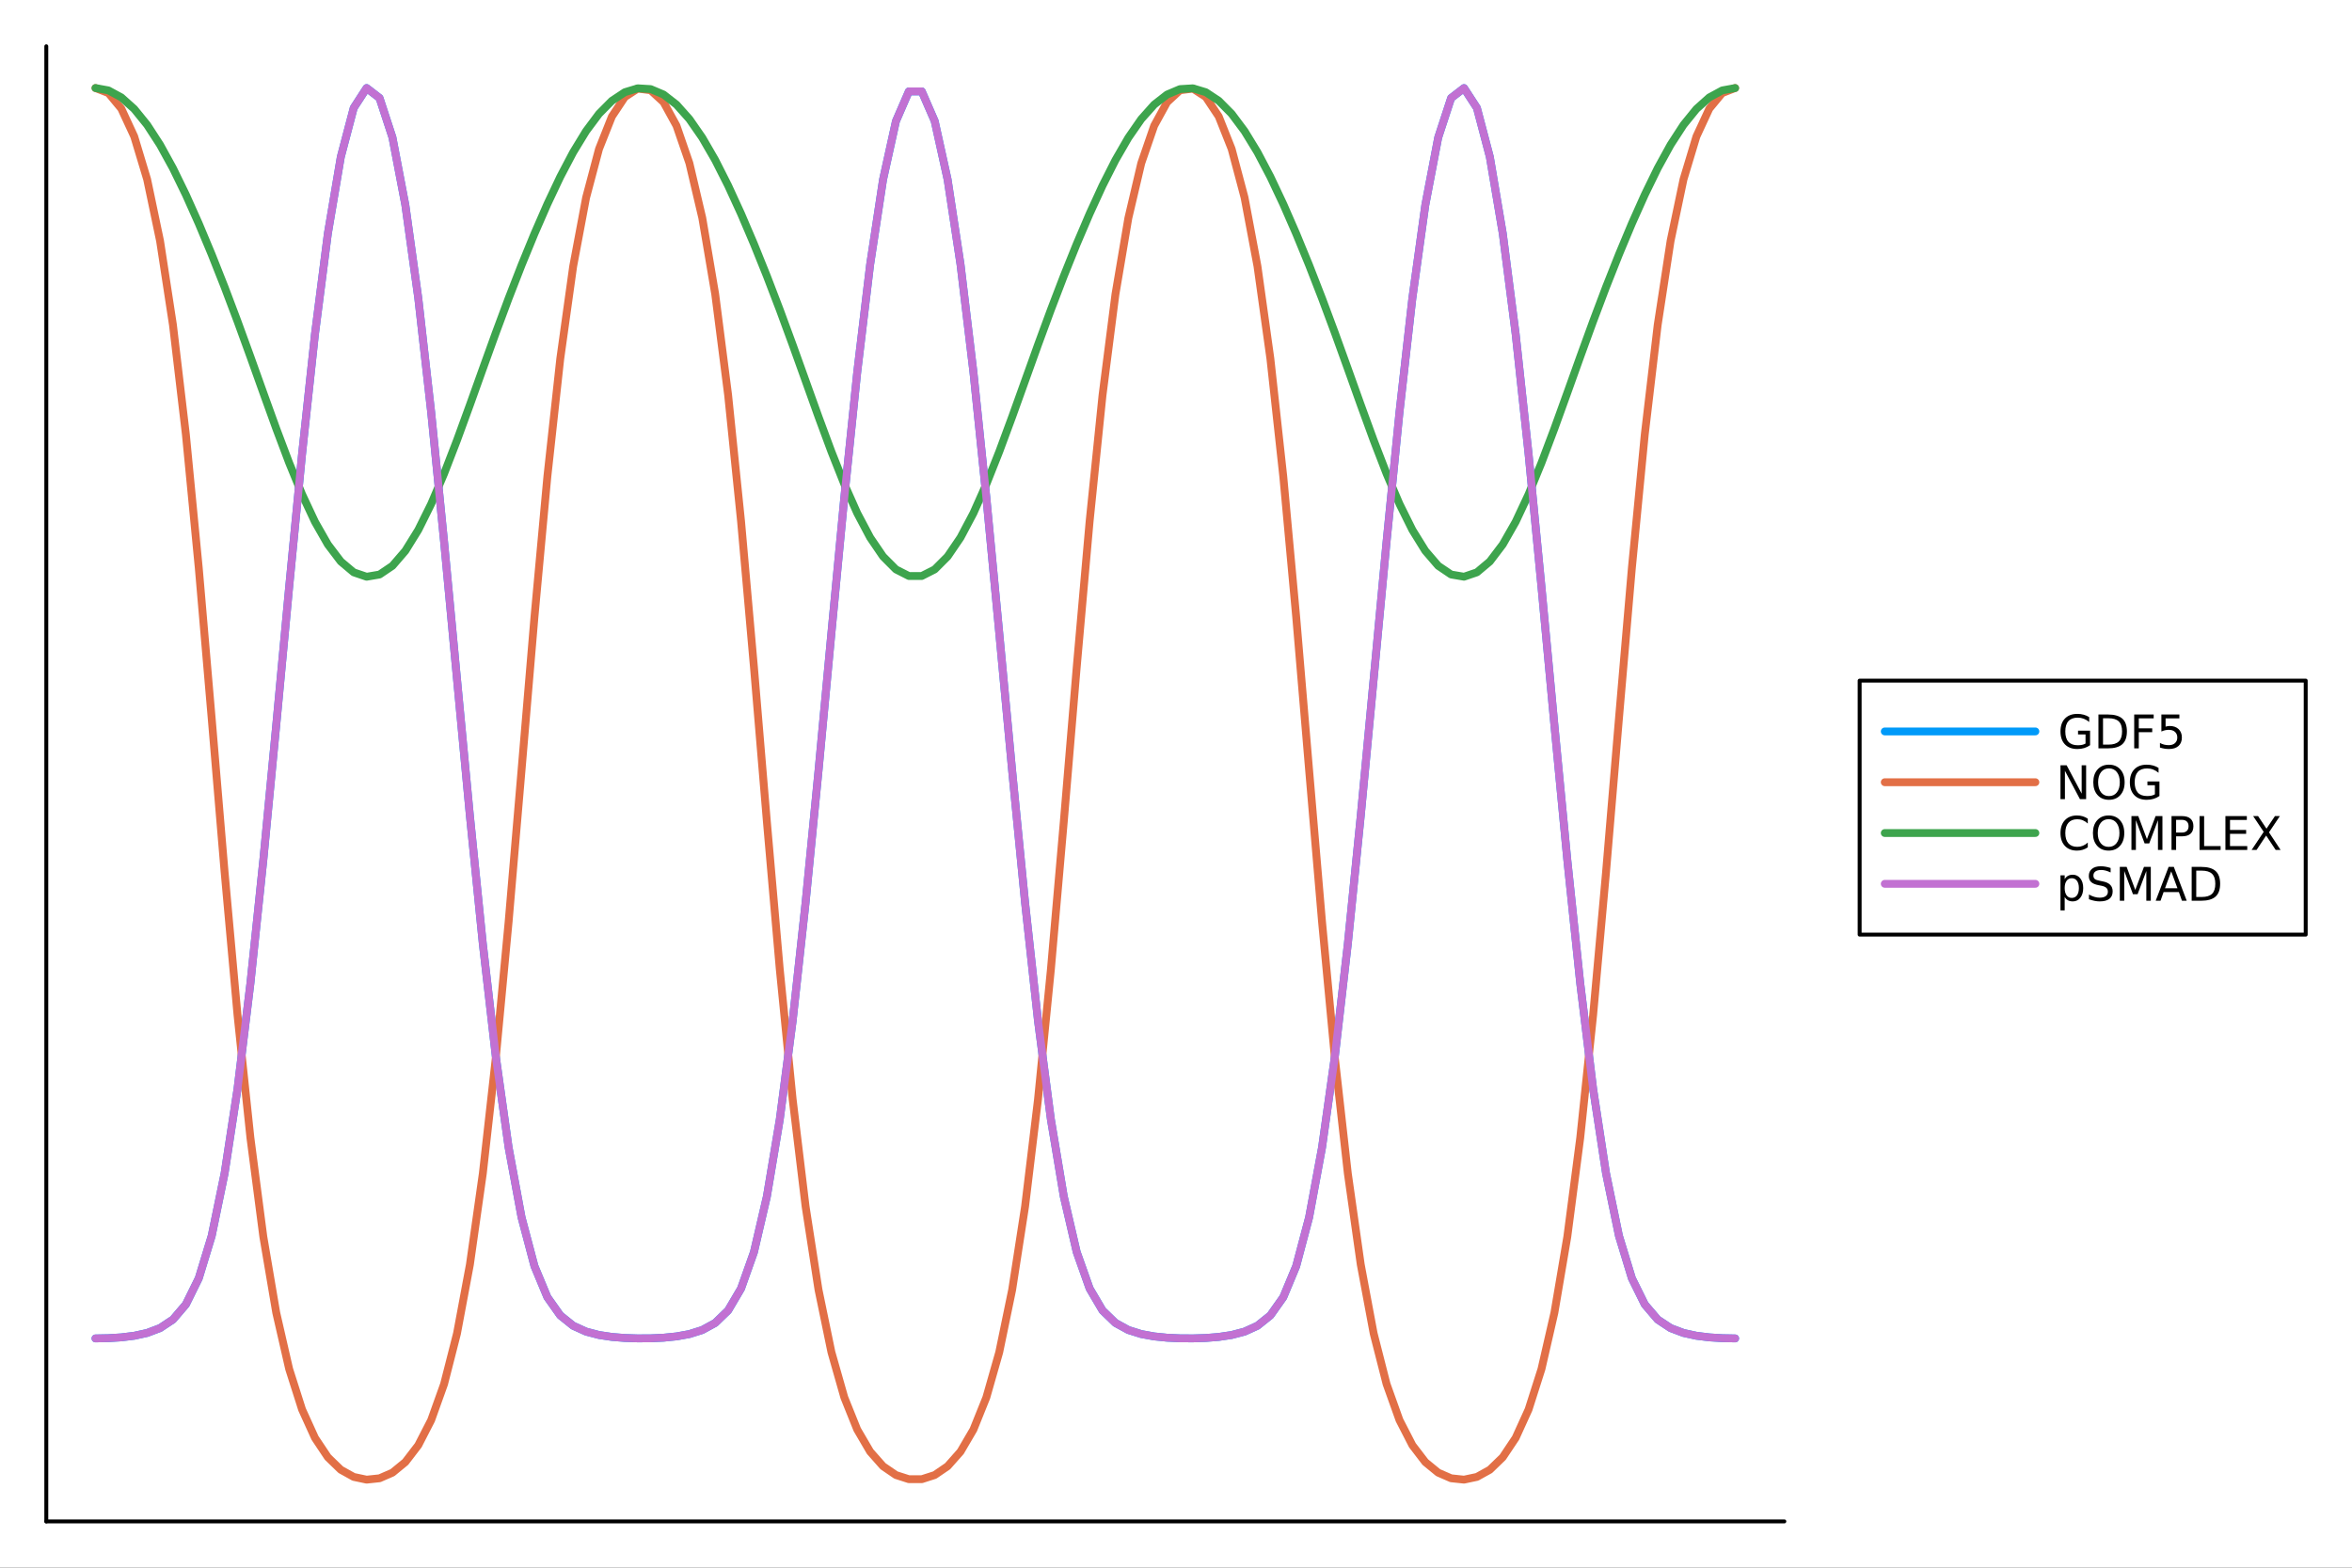 <?xml version="1.0" encoding="utf-8"?>
<svg xmlns="http://www.w3.org/2000/svg" xmlns:xlink="http://www.w3.org/1999/xlink" width="600" height="400" viewBox="0 0 2400 1600">
<rect x="0" y="0" width="2400" height="1600" fill="#333333" stroke="none"/>
<defs>
  <clipPath id="clip800">
    <rect x="0" y="0" width="2400" height="1600"/>
  </clipPath>
</defs>
<path clip-path="url(#clip800)" d="M0 1600 L2400 1600 L2400 0 L0 0  Z" fill="#ffffff" fill-rule="evenodd" fill-opacity="1"/>
<defs>
  <clipPath id="clip801">
    <rect x="480" y="0" width="1681" height="1600"/>
  </clipPath>
</defs>
<path clip-path="url(#clip800)" d="M47.244 1552.76 L1820.75 1552.76 L1820.75 47.244 L47.244 47.244  Z" fill="#ffffff" fill-rule="evenodd" fill-opacity="1"/>
<defs>
  <clipPath id="clip802">
    <rect x="47" y="47" width="1775" height="1507"/>
  </clipPath>
</defs>
<polyline clip-path="url(#clip800)" style="stroke:#000000; stroke-linecap:round; stroke-linejoin:round; stroke-width:4; stroke-opacity:1; fill:none" points="47.244,1552.76 1820.75,1552.76 "/>
<polyline clip-path="url(#clip800)" style="stroke:#000000; stroke-linecap:round; stroke-linejoin:round; stroke-width:4; stroke-opacity:1; fill:none" points="47.244,1552.76 47.244,47.244 "/>
<polyline clip-path="url(#clip802)" style="stroke:#009af9; stroke-linecap:round; stroke-linejoin:round; stroke-width:8; stroke-opacity:1; fill:none" points="97.438,1366.01 110.612,1365.75 123.786,1364.93 136.96,1363.3 150.134,1360.43 163.308,1355.45 176.483,1346.73 189.657,1331.31 202.831,1304.6 216.005,1261.36 229.179,1197.55 242.353,1111.36 255.528,1003.53 268.702,877.696 281.876,740.2 295.05,599.217 308.224,463.452 321.398,340.933 334.572,238.242 347.747,160.243 360.921,110.165 374.095,89.853 387.269,100.001 400.443,140.267 413.617,209.212 426.792,304.099 439.966,420.634 453.14,552.801 466.314,692.996 479.488,832.623 492.662,963.18 505.836,1077.58 519.011,1171.23 532.185,1242.44 545.359,1292.22 558.533,1323.9 571.707,1342.52 584.881,1353.07 598.056,1359.06 611.23,1362.51 624.404,1364.49 637.578,1365.55 650.752,1365.98 663.926,1365.9 677.101,1365.28 690.275,1363.95 703.449,1361.57 716.623,1357.43 729.797,1350.21 742.971,1337.46 756.145,1315.11 769.32,1277.94 782.494,1221.32 795.668,1142.66 808.842,1041.8 822.016,921.402 835.19,786.959 848.365,646.172 861.539,507.717 874.713,379.96 887.887,270.021 901.061,183.34 914.235,123.669 927.409,93.286 940.584,93.25 953.758,123.563 966.932,183.167 980.106,269.788 993.28,379.68 1006.45,507.403 1019.63,645.842 1032.8,786.635 1045.98,921.103 1059.15,1041.54 1072.33,1142.45 1085.5,1221.16 1098.67,1277.83 1111.85,1315.05 1125.02,1337.43 1138.2,1350.19 1151.37,1357.42 1164.54,1361.56 1177.72,1363.95 1190.89,1365.28 1204.07,1365.9 1217.24,1365.98 1230.42,1365.55 1243.59,1364.49 1256.76,1362.52 1269.94,1359.07 1283.11,1353.08 1296.29,1342.54 1309.46,1323.94 1322.63,1292.28 1335.81,1242.54 1348.98,1171.36 1362.16,1077.75 1375.33,963.378 1388.5,832.842 1401.68,693.224 1414.85,553.026 1428.03,420.843 1441.2,304.283 1454.38,209.364 1467.55,140.384 1480.72,100.082 1493.9,89.897 1507.07,110.175 1520.25,160.221 1533.42,238.193 1546.59,340.86 1559.77,463.362 1572.94,599.117 1586.12,740.098 1599.29,877.6 1612.47,1003.45 1625.64,1111.29 1638.81,1197.5 1651.99,1261.32 1665.16,1304.58 1678.34,1331.3 1691.51,1346.73 1704.68,1355.45 1717.86,1360.43 1731.03,1363.3 1744.21,1364.93 1757.38,1365.76 1770.56,1366.01 "/>
<polyline clip-path="url(#clip802)" style="stroke:#e26f46; stroke-linecap:round; stroke-linejoin:round; stroke-width:8; stroke-opacity:1; fill:none" points="97.438,89.853 110.612,94.966 123.786,110.877 136.96,139.294 150.134,183.028 163.308,245.801 176.483,331.632 189.657,443.325 202.831,579.76 216.005,733.199 229.179,890.027 242.353,1035.97 255.528,1161.27 268.702,1262.22 281.876,1339.75 295.05,1397.17 308.224,1438.51 321.398,1467.53 334.572,1487.28 347.747,1500.04 360.921,1507.35 374.095,1510.15 387.269,1508.76 400.443,1503.03 413.617,1492.23 426.792,1475.04 439.966,1449.42 453.14,1412.59 466.314,1361 479.488,1290.63 492.662,1197.77 505.836,1080.48 519.011,940.662 532.185,786.034 545.359,629.78 558.533,486.436 571.707,366.054 584.881,271.756 598.056,201.701 611.23,152.046 624.404,118.871 637.578,99.025 650.752,90.421 663.926,92.109 677.101,104.277 690.275,128.254 703.449,166.494 716.623,222.453 729.797,300.163 742.971,403.078 756.145,531.745 769.32,680.802 782.494,838.186 795.668,989.142 808.842,1122.04 822.016,1231.21 835.19,1316.27 848.365,1379.97 861.539,1426.24 874.713,1459 887.887,1481.55 901.061,1496.44 914.235,1505.44 927.409,1509.68 940.584,1509.69 953.758,1505.46 966.932,1496.47 980.106,1481.59 993.28,1459.06 1006.45,1426.33 1019.63,1380.1 1032.8,1316.45 1045.98,1231.44 1059.15,1122.32 1072.33,989.474 1085.5,838.547 1098.67,681.16 1111.85,532.066 1125.02,403.341 1138.2,300.365 1151.37,222.601 1164.54,166.597 1177.72,128.321 1190.89,104.315 1204.07,92.124 1217.24,90.417 1230.42,99.001 1243.59,118.827 1256.76,151.978 1269.94,201.602 1283.11,271.622 1296.29,365.878 1309.46,486.22 1322.63,629.533 1335.81,785.779 1348.98,940.421 1362.16,1080.27 1375.33,1197.6 1388.5,1290.5 1401.68,1360.9 1414.85,1412.52 1428.03,1449.37 1441.2,1475 1454.38,1492.21 1467.55,1503.01 1480.72,1508.75 1493.9,1510.14 1507.07,1507.35 1520.25,1500.04 1533.42,1487.28 1546.59,1467.54 1559.77,1438.54 1572.94,1397.2 1586.12,1339.8 1599.29,1262.29 1612.47,1161.35 1625.64,1036.06 1638.81,890.133 1651.99,733.307 1665.16,579.858 1678.34,443.406 1691.51,331.693 1704.68,245.844 1717.86,183.057 1731.03,139.312 1744.21,110.887 1757.38,94.972 1770.56,89.858 "/>
<polyline clip-path="url(#clip802)" style="stroke:#3da44d; stroke-linecap:round; stroke-linejoin:round; stroke-width:8; stroke-opacity:1; fill:none" points="97.438,89.853 110.612,92.25 123.786,99.404 136.96,111.202 150.134,127.429 163.308,147.755 176.483,171.709 189.657,198.715 202.831,228.188 216.005,259.69 229.179,292.984 242.353,327.899 255.528,364.098 268.702,400.928 281.876,437.412 295.05,472.347 308.224,504.463 321.398,532.578 334.572,555.698 347.747,573.062 360.921,584.141 374.095,588.623 387.269,586.385 400.443,577.487 413.617,562.178 426.792,540.911 439.966,514.367 453.14,483.465 466.314,449.334 479.488,413.228 492.662,376.39 505.836,339.891 519.011,304.495 532.185,270.636 545.359,238.517 558.533,208.327 571.707,180.435 584.881,155.393 598.056,133.795 611.23,116.154 624.404,102.846 637.578,94.122 650.752,90.127 663.926,90.921 677.101,96.494 690.275,106.757 703.449,121.534 716.623,140.535 729.797,163.336 742.971,189.389 756.145,218.096 769.32,248.955 782.494,281.667 795.668,316.065 808.842,351.889 822.016,388.601 835.19,425.326 848.365,460.918 861.539,494.114 874.713,523.686 887.887,548.571 901.061,567.927 914.235,581.15 927.409,587.857 940.584,587.865 953.758,581.173 966.932,567.966 980.106,548.624 993.28,523.751 1006.45,494.188 1019.63,461 1032.8,425.412 1045.98,388.689 1059.15,351.975 1072.33,316.149 1085.5,281.748 1098.67,249.032 1111.85,218.169 1125.02,189.457 1138.2,163.398 1151.37,140.589 1164.54,121.58 1177.72,106.794 1190.89,96.521 1204.07,90.938 1217.24,90.134 1230.42,94.12 1243.59,102.835 1256.76,116.133 1269.94,133.767 1283.11,155.357 1296.29,180.392 1309.46,208.279 1322.63,238.464 1335.81,270.579 1348.98,304.434 1362.16,339.825 1375.33,376.322 1388.5,413.158 1401.68,449.265 1414.85,483.398 1428.03,514.304 1441.2,540.854 1454.38,562.128 1467.55,577.444 1480.72,586.349 1493.9,588.595 1507.07,584.122 1520.25,573.05 1533.42,555.694 1546.59,532.58 1559.77,504.47 1572.94,472.358 1586.12,437.428 1599.29,400.946 1612.47,364.117 1625.64,327.92 1638.81,293.006 1651.99,259.712 1665.16,228.211 1678.34,198.738 1691.51,171.732 1704.68,147.778 1717.86,127.452 1731.03,111.224 1744.21,99.426 1757.38,92.272 1770.56,89.874 "/>
<polyline clip-path="url(#clip802)" style="stroke:#c271d2; stroke-linecap:round; stroke-linejoin:round; stroke-width:8; stroke-opacity:1; fill:none" points="97.438,1366.01 110.612,1365.75 123.786,1364.93 136.96,1363.3 150.134,1360.43 163.308,1355.45 176.483,1346.73 189.657,1331.31 202.831,1304.6 216.005,1261.36 229.179,1197.55 242.353,1111.36 255.528,1003.53 268.702,877.697 281.876,740.2 295.05,599.217 308.224,463.452 321.398,340.933 334.572,238.243 347.747,160.244 360.921,110.165 374.095,89.853 387.269,100.001 400.443,140.267 413.617,209.211 426.792,304.098 439.966,420.633 453.14,552.801 466.314,692.995 479.488,832.622 492.662,963.179 505.836,1077.58 519.011,1171.23 532.185,1242.44 545.359,1292.22 558.533,1323.9 571.707,1342.52 584.881,1353.07 598.056,1359.06 611.23,1362.51 624.404,1364.49 637.578,1365.55 650.752,1365.98 663.926,1365.9 677.101,1365.28 690.275,1363.95 703.449,1361.57 716.623,1357.43 729.797,1350.21 742.971,1337.46 756.145,1315.11 769.32,1277.94 782.494,1221.32 795.668,1142.66 808.842,1041.8 822.016,921.403 835.19,786.96 848.365,646.173 861.539,507.718 874.713,379.961 887.887,270.022 901.061,183.34 914.235,123.669 927.409,93.286 940.584,93.25 953.758,123.562 966.932,183.167 980.106,269.788 993.28,379.679 1006.45,507.402 1019.63,645.841 1032.8,786.634 1045.98,921.102 1059.15,1041.54 1072.33,1142.45 1085.5,1221.16 1098.67,1277.83 1111.85,1315.05 1125.02,1337.43 1138.2,1350.19 1151.37,1357.42 1164.54,1361.56 1177.72,1363.95 1190.89,1365.28 1204.07,1365.9 1217.24,1365.98 1230.42,1365.55 1243.59,1364.49 1256.76,1362.52 1269.94,1359.07 1283.11,1353.08 1296.29,1342.54 1309.46,1323.94 1322.63,1292.28 1335.81,1242.54 1348.98,1171.36 1362.16,1077.75 1375.33,963.378 1388.5,832.843 1401.68,693.225 1414.85,553.027 1428.03,420.844 1441.2,304.283 1454.38,209.365 1467.55,140.385 1480.72,100.082 1493.9,89.897 1507.07,110.175 1520.25,160.222 1533.42,238.193 1546.59,340.86 1559.77,463.362 1572.94,599.117 1586.12,740.098 1599.29,877.6 1612.47,1003.44 1625.64,1111.29 1638.81,1197.5 1651.99,1261.32 1665.16,1304.58 1678.34,1331.3 1691.51,1346.73 1704.68,1355.45 1717.86,1360.43 1731.03,1363.3 1744.21,1364.93 1757.38,1365.76 1770.56,1366.01 "/>
<path clip-path="url(#clip800)" d="M1897.6 953.864 L2352.76 953.864 L2352.76 694.664 L1897.6 694.664  Z" fill="#ffffff" fill-rule="evenodd" fill-opacity="1"/>
<polyline clip-path="url(#clip800)" style="stroke:#000000; stroke-linecap:round; stroke-linejoin:round; stroke-width:4; stroke-opacity:1; fill:none" points="1897.6,953.864 2352.76,953.864 2352.76,694.664 1897.6,694.664 1897.6,953.864 "/>
<polyline clip-path="url(#clip800)" style="stroke:#009af9; stroke-linecap:round; stroke-linejoin:round; stroke-width:8; stroke-opacity:1; fill:none" points="1923.22,746.504 2076.92,746.504 "/>
<path clip-path="url(#clip800)" d="M2128.09 758.853 L2128.09 749.571 L2120.45 749.571 L2120.45 745.728 L2132.72 745.728 L2132.72 760.566 Q2130.01 762.487 2126.75 763.483 Q2123.48 764.455 2119.78 764.455 Q2111.68 764.455 2107.09 759.733 Q2102.53 754.987 2102.53 746.538 Q2102.53 738.066 2107.09 733.344 Q2111.68 728.599 2119.78 728.599 Q2123.16 728.599 2126.19 729.432 Q2129.25 730.265 2131.82 731.886 L2131.82 736.863 Q2129.22 734.664 2126.31 733.552 Q2123.39 732.441 2120.17 732.441 Q2113.83 732.441 2110.64 735.983 Q2107.46 739.525 2107.46 746.538 Q2107.46 753.529 2110.64 757.071 Q2113.83 760.612 2120.17 760.612 Q2122.65 760.612 2124.59 760.196 Q2126.54 759.756 2128.09 758.853 Z" fill="#000000" fill-rule="nonzero" fill-opacity="1" /><path clip-path="url(#clip800)" d="M2145.94 733.066 L2145.94 759.941 L2151.58 759.941 Q2158.74 759.941 2162.05 756.7 Q2165.38 753.46 2165.38 746.469 Q2165.38 739.525 2162.05 736.307 Q2158.74 733.066 2151.58 733.066 L2145.94 733.066 M2141.26 729.224 L2150.87 729.224 Q2160.91 729.224 2165.61 733.414 Q2170.31 737.58 2170.31 746.469 Q2170.31 755.404 2165.59 759.594 Q2160.87 763.784 2150.87 763.784 L2141.26 763.784 L2141.26 729.224 Z" fill="#000000" fill-rule="nonzero" fill-opacity="1" /><path clip-path="url(#clip800)" d="M2177.76 729.224 L2197.63 729.224 L2197.63 733.159 L2182.44 733.159 L2182.44 743.344 L2196.14 743.344 L2196.14 747.279 L2182.44 747.279 L2182.44 763.784 L2177.76 763.784 L2177.76 729.224 Z" fill="#000000" fill-rule="nonzero" fill-opacity="1" /><path clip-path="url(#clip800)" d="M2205.5 729.224 L2223.85 729.224 L2223.85 733.159 L2209.78 733.159 L2209.78 741.631 Q2210.8 741.284 2211.82 741.122 Q2212.83 740.937 2213.85 740.937 Q2219.64 740.937 2223.02 744.108 Q2226.4 747.279 2226.4 752.696 Q2226.4 758.274 2222.93 761.376 Q2219.45 764.455 2213.14 764.455 Q2210.96 764.455 2208.69 764.085 Q2206.45 763.714 2204.04 762.974 L2204.04 758.274 Q2206.12 759.409 2208.34 759.964 Q2210.57 760.52 2213.04 760.52 Q2217.05 760.52 2219.39 758.413 Q2221.72 756.307 2221.72 752.696 Q2221.72 749.085 2219.39 746.978 Q2217.05 744.872 2213.04 744.872 Q2211.17 744.872 2209.29 745.288 Q2207.44 745.705 2205.5 746.585 L2205.5 729.224 Z" fill="#000000" fill-rule="nonzero" fill-opacity="1" /><polyline clip-path="url(#clip800)" style="stroke:#e26f46; stroke-linecap:round; stroke-linejoin:round; stroke-width:8; stroke-opacity:1; fill:none" points="1923.22,798.344 2076.92,798.344 "/>
<path clip-path="url(#clip800)" d="M2102.53 781.064 L2108.83 781.064 L2124.15 809.976 L2124.15 781.064 L2128.69 781.064 L2128.69 815.624 L2122.39 815.624 L2107.07 786.712 L2107.07 815.624 L2102.53 815.624 L2102.53 781.064 Z" fill="#000000" fill-rule="nonzero" fill-opacity="1" /><path clip-path="url(#clip800)" d="M2152.02 784.235 Q2146.93 784.235 2143.92 788.031 Q2140.94 791.828 2140.94 798.378 Q2140.94 804.906 2143.92 808.702 Q2146.93 812.499 2152.02 812.499 Q2157.12 812.499 2160.08 808.702 Q2163.07 804.906 2163.07 798.378 Q2163.07 791.828 2160.08 788.031 Q2157.12 784.235 2152.02 784.235 M2152.02 780.439 Q2159.29 780.439 2163.64 785.323 Q2168 790.184 2168 798.378 Q2168 806.55 2163.64 811.434 Q2159.29 816.295 2152.02 816.295 Q2144.73 816.295 2140.36 811.434 Q2136.01 806.573 2136.01 798.378 Q2136.01 790.184 2140.36 785.323 Q2144.73 780.439 2152.02 780.439 Z" fill="#000000" fill-rule="nonzero" fill-opacity="1" /><path clip-path="url(#clip800)" d="M2198.88 810.693 L2198.88 801.411 L2191.24 801.411 L2191.24 797.568 L2203.51 797.568 L2203.51 812.406 Q2200.8 814.327 2197.53 815.323 Q2194.27 816.295 2190.57 816.295 Q2182.46 816.295 2177.88 811.573 Q2173.32 806.827 2173.32 798.378 Q2173.32 789.906 2177.88 785.184 Q2182.46 780.439 2190.57 780.439 Q2193.95 780.439 2196.98 781.272 Q2200.03 782.105 2202.6 783.726 L2202.6 788.703 Q2200.01 786.504 2197.09 785.392 Q2194.18 784.281 2190.96 784.281 Q2184.62 784.281 2181.42 787.823 Q2178.25 791.365 2178.25 798.378 Q2178.25 805.369 2181.42 808.911 Q2184.62 812.452 2190.96 812.452 Q2193.44 812.452 2195.38 812.036 Q2197.32 811.596 2198.88 810.693 Z" fill="#000000" fill-rule="nonzero" fill-opacity="1" /><polyline clip-path="url(#clip800)" style="stroke:#3da44d; stroke-linecap:round; stroke-linejoin:round; stroke-width:8; stroke-opacity:1; fill:none" points="1923.22,850.184 2076.92,850.184 "/>
<path clip-path="url(#clip800)" d="M2130.4 835.566 L2130.4 840.496 Q2128.04 838.297 2125.36 837.209 Q2122.7 836.121 2119.69 836.121 Q2113.76 836.121 2110.61 839.756 Q2107.46 843.367 2107.46 850.218 Q2107.46 857.047 2110.61 860.681 Q2113.76 864.292 2119.69 864.292 Q2122.7 864.292 2125.36 863.204 Q2128.04 862.117 2130.4 859.917 L2130.4 864.802 Q2127.95 866.468 2125.2 867.302 Q2122.46 868.135 2119.41 868.135 Q2111.56 868.135 2107.05 863.343 Q2102.53 858.529 2102.53 850.218 Q2102.53 841.885 2107.05 837.094 Q2111.56 832.279 2119.41 832.279 Q2122.51 832.279 2125.24 833.112 Q2128 833.922 2130.4 835.566 Z" fill="#000000" fill-rule="nonzero" fill-opacity="1" /><path clip-path="url(#clip800)" d="M2151.65 836.075 Q2146.56 836.075 2143.55 839.871 Q2140.57 843.668 2140.57 850.218 Q2140.57 856.746 2143.55 860.542 Q2146.56 864.339 2151.65 864.339 Q2156.75 864.339 2159.71 860.542 Q2162.7 856.746 2162.7 850.218 Q2162.7 843.668 2159.71 839.871 Q2156.75 836.075 2151.65 836.075 M2151.65 832.279 Q2158.92 832.279 2163.27 837.163 Q2167.63 842.024 2167.63 850.218 Q2167.63 858.39 2163.27 863.274 Q2158.92 868.135 2151.65 868.135 Q2144.36 868.135 2139.99 863.274 Q2135.64 858.413 2135.64 850.218 Q2135.64 842.024 2139.99 837.163 Q2144.36 832.279 2151.65 832.279 Z" fill="#000000" fill-rule="nonzero" fill-opacity="1" /><path clip-path="url(#clip800)" d="M2174.94 832.904 L2181.91 832.904 L2190.73 856.422 L2199.59 832.904 L2206.56 832.904 L2206.56 867.464 L2202 867.464 L2202 837.117 L2193.09 860.82 L2188.39 860.82 L2179.48 837.117 L2179.48 867.464 L2174.94 867.464 L2174.94 832.904 Z" fill="#000000" fill-rule="nonzero" fill-opacity="1" /><path clip-path="url(#clip800)" d="M2220.52 836.746 L2220.52 849.732 L2226.4 849.732 Q2229.66 849.732 2231.45 848.043 Q2233.23 846.353 2233.23 843.228 Q2233.23 840.126 2231.45 838.436 Q2229.66 836.746 2226.4 836.746 L2220.52 836.746 M2215.84 832.904 L2226.4 832.904 Q2232.21 832.904 2235.17 835.543 Q2238.16 838.158 2238.16 843.228 Q2238.16 848.343 2235.17 850.959 Q2232.21 853.575 2226.4 853.575 L2220.52 853.575 L2220.52 867.464 L2215.84 867.464 L2215.84 832.904 Z" fill="#000000" fill-rule="nonzero" fill-opacity="1" /><path clip-path="url(#clip800)" d="M2244.43 832.904 L2249.11 832.904 L2249.11 863.529 L2265.94 863.529 L2265.94 867.464 L2244.43 867.464 L2244.43 832.904 Z" fill="#000000" fill-rule="nonzero" fill-opacity="1" /><path clip-path="url(#clip800)" d="M2270.84 832.904 L2292.69 832.904 L2292.69 836.839 L2275.52 836.839 L2275.52 847.07 L2291.98 847.07 L2291.98 851.005 L2275.52 851.005 L2275.52 863.529 L2293.11 863.529 L2293.11 867.464 L2270.84 867.464 L2270.84 832.904 Z" fill="#000000" fill-rule="nonzero" fill-opacity="1" /><path clip-path="url(#clip800)" d="M2299.13 832.904 L2304.15 832.904 L2312.74 845.751 L2321.38 832.904 L2326.4 832.904 L2315.29 849.501 L2327.14 867.464 L2322.12 867.464 L2312.39 852.765 L2302.6 867.464 L2297.56 867.464 L2309.89 849.015 L2299.13 832.904 Z" fill="#000000" fill-rule="nonzero" fill-opacity="1" /><polyline clip-path="url(#clip800)" style="stroke:#c271d2; stroke-linecap:round; stroke-linejoin:round; stroke-width:8; stroke-opacity:1; fill:none" points="1923.22,902.024 2076.92,902.024 "/>
<path clip-path="url(#clip800)" d="M2106.82 915.415 L2106.82 929.165 L2102.53 929.165 L2102.53 893.378 L2106.82 893.378 L2106.82 897.313 Q2108.16 894.998 2110.2 893.887 Q2112.26 892.753 2115.1 892.753 Q2119.83 892.753 2122.77 896.503 Q2125.73 900.253 2125.73 906.364 Q2125.73 912.475 2122.77 916.225 Q2119.83 919.975 2115.1 919.975 Q2112.26 919.975 2110.2 918.864 Q2108.16 917.73 2106.82 915.415 M2121.31 906.364 Q2121.31 901.665 2119.36 899.003 Q2117.44 896.318 2114.06 896.318 Q2110.68 896.318 2108.74 899.003 Q2106.82 901.665 2106.82 906.364 Q2106.82 911.063 2108.74 913.748 Q2110.68 916.41 2114.06 916.41 Q2117.44 916.41 2119.36 913.748 Q2121.31 911.063 2121.31 906.364 Z" fill="#000000" fill-rule="nonzero" fill-opacity="1" /><path clip-path="url(#clip800)" d="M2153.69 885.878 L2153.69 890.438 Q2151.03 889.165 2148.67 888.54 Q2146.31 887.915 2144.11 887.915 Q2140.29 887.915 2138.2 889.396 Q2136.14 890.878 2136.14 893.609 Q2136.14 895.901 2137.51 897.082 Q2138.9 898.239 2142.74 898.957 L2145.57 899.535 Q2150.8 900.531 2153.27 903.054 Q2155.77 905.554 2155.77 909.767 Q2155.77 914.79 2152.39 917.382 Q2149.04 919.975 2142.53 919.975 Q2140.08 919.975 2137.3 919.419 Q2134.55 918.864 2131.58 917.776 L2131.58 912.961 Q2134.43 914.558 2137.16 915.369 Q2139.89 916.179 2142.53 916.179 Q2146.54 916.179 2148.71 914.605 Q2150.89 913.031 2150.89 910.114 Q2150.89 907.568 2149.32 906.133 Q2147.77 904.697 2144.2 903.98 L2141.35 903.424 Q2136.12 902.383 2133.78 900.16 Q2131.45 897.938 2131.45 893.98 Q2131.45 889.396 2134.66 886.758 Q2137.9 884.119 2143.58 884.119 Q2146.01 884.119 2148.53 884.559 Q2151.05 884.998 2153.69 885.878 Z" fill="#000000" fill-rule="nonzero" fill-opacity="1" /><path clip-path="url(#clip800)" d="M2163.07 884.744 L2170.03 884.744 L2178.85 908.262 L2187.72 884.744 L2194.69 884.744 L2194.69 919.304 L2190.13 919.304 L2190.13 888.957 L2181.21 912.66 L2176.51 912.66 L2167.6 888.957 L2167.6 919.304 L2163.07 919.304 L2163.07 884.744 Z" fill="#000000" fill-rule="nonzero" fill-opacity="1" /><path clip-path="url(#clip800)" d="M2215.52 889.35 L2209.18 906.549 L2221.89 906.549 L2215.52 889.35 M2212.88 884.744 L2218.18 884.744 L2231.35 919.304 L2226.49 919.304 L2223.34 910.438 L2207.76 910.438 L2204.62 919.304 L2199.69 919.304 L2212.88 884.744 Z" fill="#000000" fill-rule="nonzero" fill-opacity="1" /><path clip-path="url(#clip800)" d="M2241.07 888.586 L2241.07 915.461 L2246.72 915.461 Q2253.88 915.461 2257.19 912.22 Q2260.52 908.98 2260.52 901.989 Q2260.52 895.045 2257.19 891.827 Q2253.88 888.586 2246.72 888.586 L2241.07 888.586 M2236.4 884.744 L2246.01 884.744 Q2256.05 884.744 2260.75 888.934 Q2265.45 893.1 2265.45 901.989 Q2265.45 910.924 2260.73 915.114 Q2256.01 919.304 2246.01 919.304 L2236.4 919.304 L2236.4 884.744 Z" fill="#000000" fill-rule="nonzero" fill-opacity="1" /></svg>
